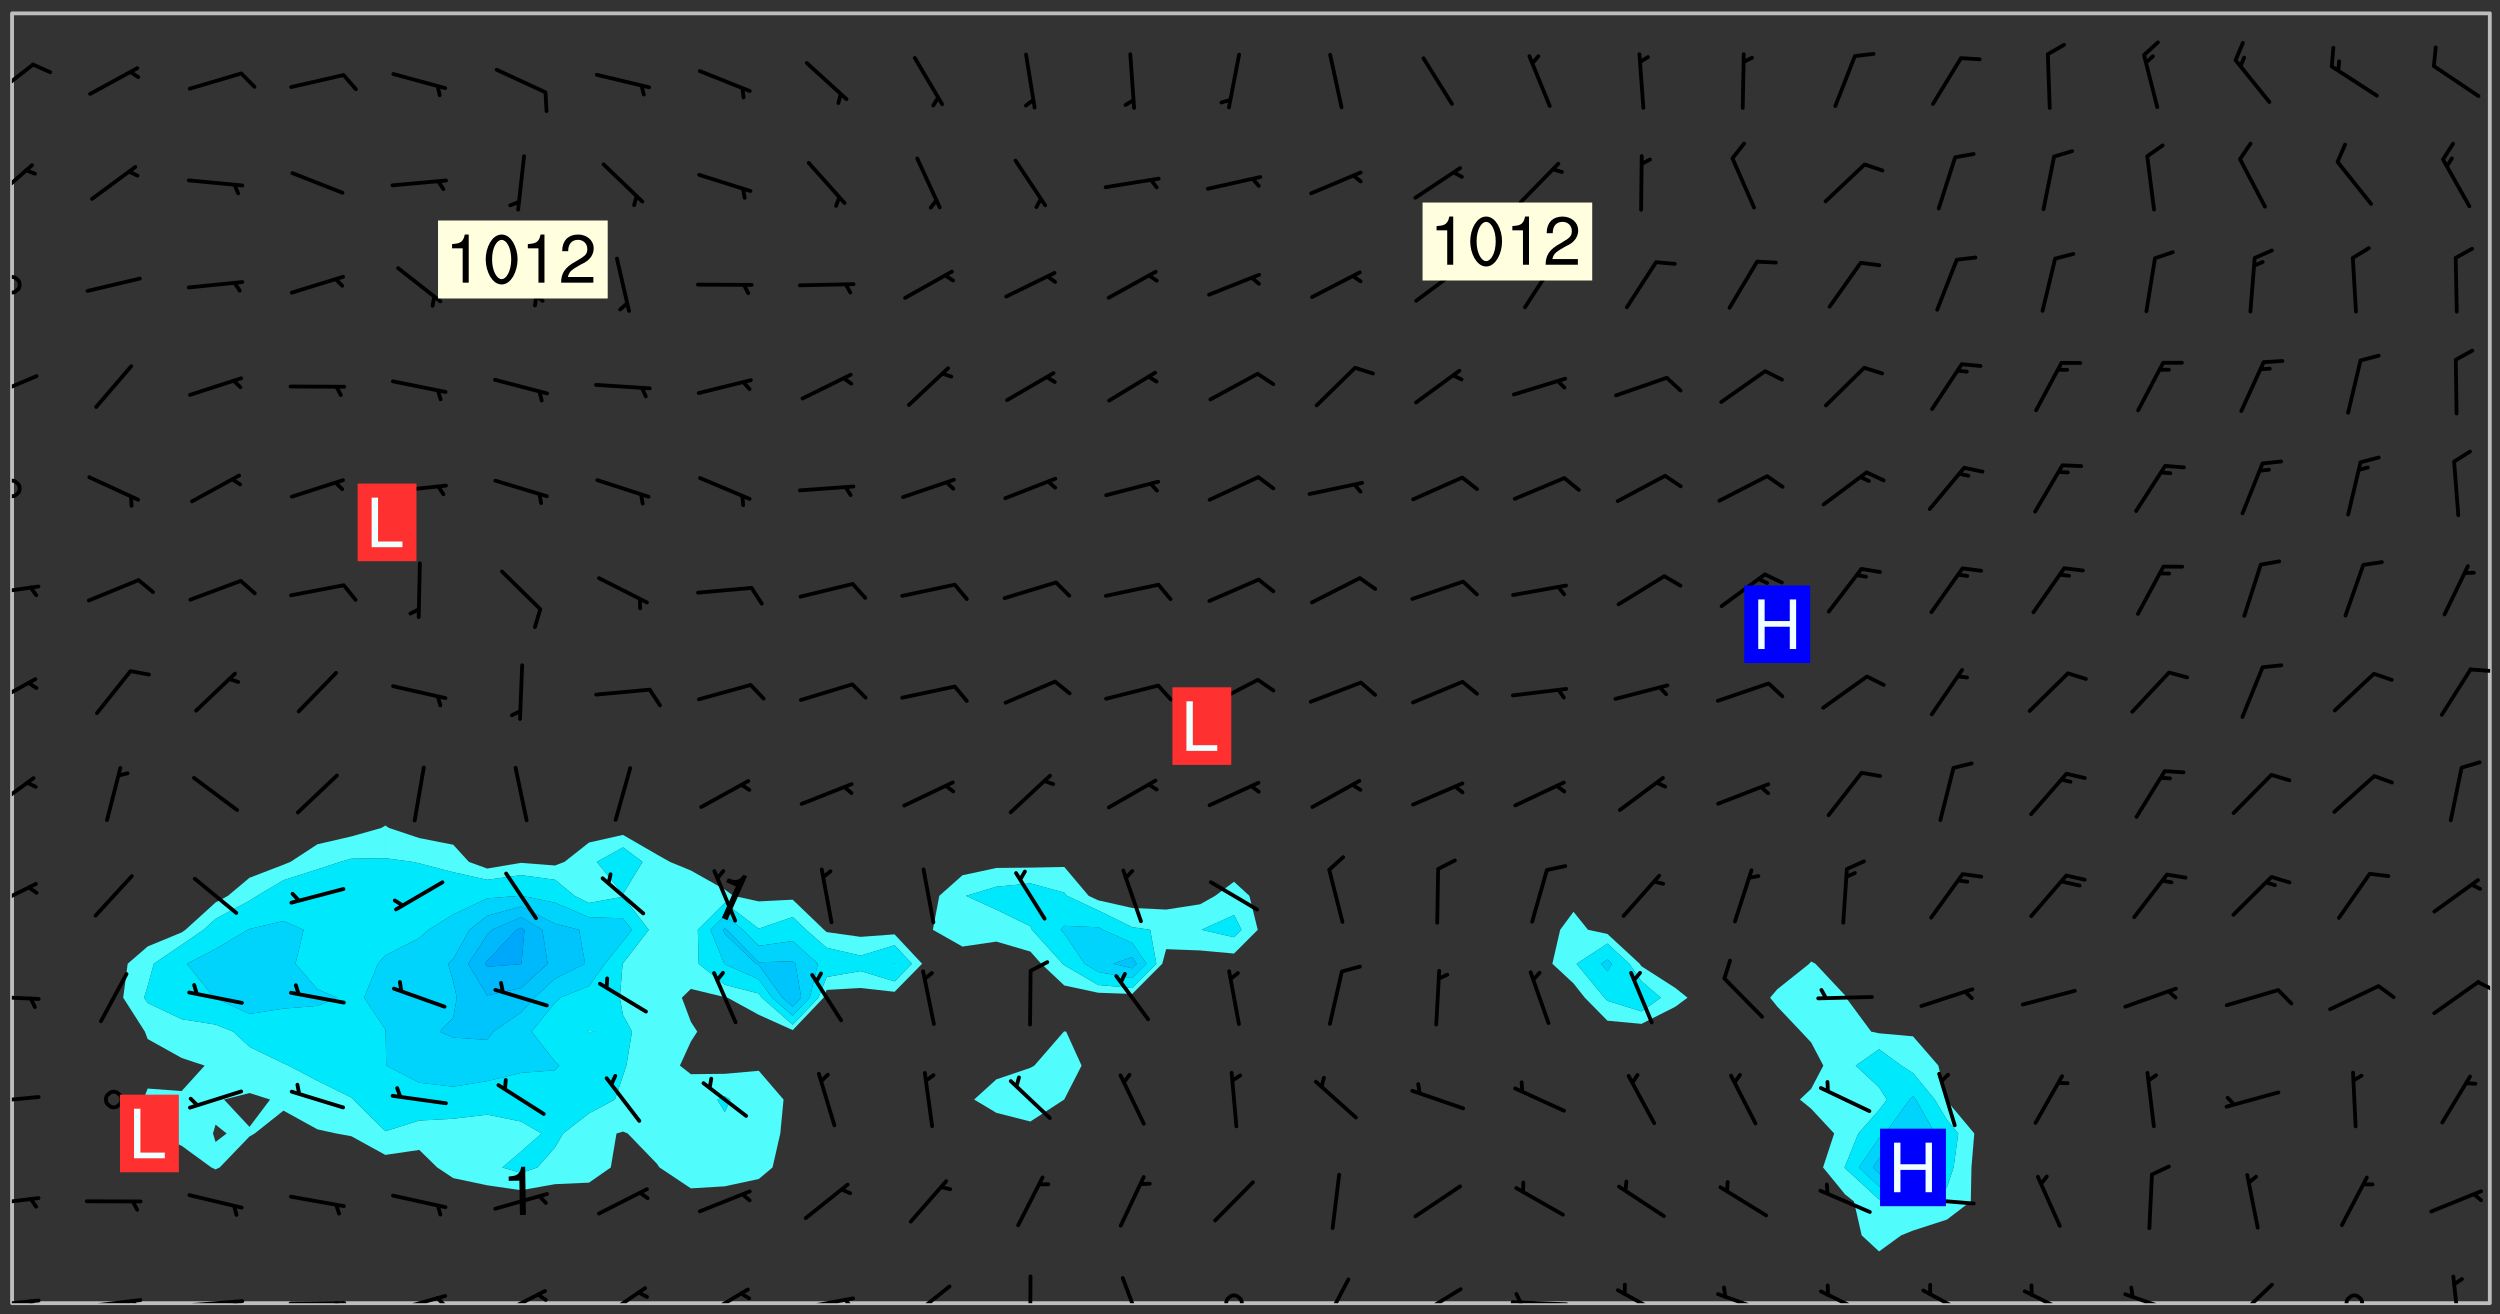 <svg xmlns="http://www.w3.org/2000/svg" role="img" xmlns:xlink="http://www.w3.org/1999/xlink" viewBox="142.45 309.95 326.84 171.84"><rect x="142.45" y="309.95" width="326.84" height="171.84" fill="#333333" stroke="none"/><defs><clipPath id="a"><path d="M144 311.672h1v168.656h-1zm0 0"/></clipPath><clipPath id="b"><path d="M144 311.672h324v168.656H144zm0 0"/></clipPath><clipPath id="c"><path d="M467 311.672h1v168.656h-1zm0 0"/></clipPath><clipPath id="d"><path d="M144 479h4v1.328h-4zm0 0"/></clipPath><clipPath id="e"><path d="M146 479h2v1.328h-2zm0 0"/></clipPath><clipPath id="f"><path d="M153 479h9v1.328h-9zm0 0"/></clipPath><clipPath id="g"><path d="M159 479h2v1.328h-2zm0 0"/></clipPath><clipPath id="h"><path d="M166 479h9v1.328h-9zm0 0"/></clipPath><clipPath id="i"><path d="M172 479h3v1.328h-3zm0 0"/></clipPath><clipPath id="j"><path d="M180 480h8v.328h-8zm0 0"/></clipPath><clipPath id="k"><path d="M186 480h2v.328h-2zm0 0"/></clipPath><clipPath id="l"><path d="M193 479h8v1.328h-8zm0 0"/></clipPath><clipPath id="m"><path d="M199 479h2v1.328h-2zm0 0"/></clipPath><clipPath id="n"><path d="M207 478h7v2.328h-7zm0 0"/></clipPath><clipPath id="o"><path d="M212 478h3v2.328h-3zm0 0"/></clipPath><clipPath id="p"><path d="M220 478h8v2.328h-8zm0 0"/></clipPath><clipPath id="q"><path d="M233 478h8v2.328h-8zm0 0"/></clipPath><clipPath id="r"><path d="M246 479h9v1.328h-9zm0 0"/></clipPath><clipPath id="s"><path d="M252 479h2v1.328h-2zm0 0"/></clipPath><clipPath id="t"><path d="M260 477h7v3.328h-7zm0 0"/></clipPath><clipPath id="u"><path d="M276 476h2v4.328h-2zm0 0"/></clipPath><clipPath id="v"><path d="M288 476h4v4.328h-4zm0 0"/></clipPath><clipPath id="w"><path d="M302 479h4v1.328h-4zm0 0"/></clipPath><clipPath id="x"><path d="M315 476h4v4.328h-4zm0 0"/></clipPath><clipPath id="y"><path d="M327 478h7v2.328h-7zm0 0"/></clipPath><clipPath id="z"><path d="M326 480h3v.328h-3zm0 0"/></clipPath><clipPath id="A"><path d="M339 479h9v1.328h-9zm0 0"/></clipPath><clipPath id="B"><path d="M340 478h2v2.328h-2zm0 0"/></clipPath><clipPath id="C"><path d="M353 478h8v2.328h-8zm0 0"/></clipPath><clipPath id="D"><path d="M366 478h8v2.328h-8zm0 0"/></clipPath><clipPath id="E"><path d="M380 478h8v2.328h-8zm0 0"/></clipPath><clipPath id="F"><path d="M393 478h8v2.328h-8zm0 0"/></clipPath><clipPath id="G"><path d="M406 478h8v2.328h-8zm0 0"/></clipPath><clipPath id="H"><path d="M420 478h8v2.328h-8zm0 0"/></clipPath><clipPath id="I"><path d="M434 477h6v3.328h-6zm0 0"/></clipPath><clipPath id="J"><path d="M448 479h4v1.328h-4zm0 0"/></clipPath><clipPath id="K"><path d="M462 476h3v4.328h-3zm0 0"/></clipPath><clipPath id="L"><path d="M144 466h4v2h-4zm0 0"/></clipPath><clipPath id="M"><path d="M144 453h4v2h-4zm0 0"/></clipPath><clipPath id="N"><path d="M144 439h4v2h-4zm0 0"/></clipPath><clipPath id="O"><path d="M466 438h2v2h-2zm0 0"/></clipPath><clipPath id="P"><path d="M144 425h4v4h-4zm0 0"/></clipPath><clipPath id="Q"><path d="M144 411h4v6h-4zm0 0"/></clipPath><clipPath id="R"><path d="M144 398h4v5h-4zm0 0"/></clipPath><clipPath id="S"><path d="M465 397h3v1h-3zm0 0"/></clipPath><clipPath id="T"><path d="M144 386h4v2h-4zm0 0"/></clipPath><clipPath id="U"><path d="M144 372h2v4h-2zm0 0"/></clipPath><clipPath id="V"><path d="M144 358h4v5h-4zm0 0"/></clipPath><clipPath id="W"><path d="M144 345h2v4h-2zm0 0"/></clipPath><clipPath id="X"><path d="M144 331h3v6h-3zm0 0"/></clipPath><clipPath id="Y"><path d="M144 318h4v5h-4zm0 0"/></clipPath><g id="Z" clip-path="url(#clip1)"><path fill="#fff" fill-opacity="0" fill-rule="evenodd" d="M0 0h1000v1000H0zm0 0"/><path fill="#d3d3d3" fill-opacity="0" fill-rule="evenodd" d="M162.152 355.867l-.234.293.059.234.117.172.176.234.293.348.113.059.117-.172.059-.234.176-.176.465-.176h.699l.234.293.289.816.059.176.176.23.352.234.699.699.172.176.234.348.234.41.289.582.41.465.23.234.234.176.117.23.176.293.172 1.164v.234l.059.289.059.117.117.117.348.41.117.172.176.176.176.234.117.172.172.352.059.234.234.406.234-.059-.176.176-.059.93h-.582l-.234-.113-.348.113-.117.117-.059.293-.059.176-.117.172-.465.293-.059.234-.059.113v.645l.059.172v.41l.059.059v.406l.059.406.117.176.059.059.23.641-.059.293v.699l-.059.582v.234l-.059.23-.055.352v1.922l.055.117h.426l-.367.117-.023.352.891 1.168 1.742.539 1.34.359v.539l.09.809.535.715 1.52.27.891-.086.09 1.164.535.18 1.16-.18 2.055-.984 1.16-.363 1.879-.176 1.695-.18-.18.719-1.516.086-1.25.09-.805.27-1.074.809.27.719.535.898-.18.625-.266.809.266 1.078.625.898.805.18 1.25-.18-.266.723.098.504.055.293v.172l.059.293v.406l.176.117.352.117h.406l.293-.176.113-.117.059-.117.117-.23.059-.176.352-.465.23-.176.176-.059.176.059.059.176.117.988.055.469.059.172.117.234.176.059.816.059h.289l.117.234.059.406.059.352v1.105l.117.293.117.348.289.699.176.352.582.754.352.176.172.059.469.234.641.465.348.234.293.176.293.055.23.062.816.348.293.176.113.172.352.352.117.176.523.641v.289l.059.352v.348l.059.352.059.289.117.059.172.059h.176l.582.234.176.117.176.289.176.234.113.234.293.23.117.117v.41l.059.055.289.234.234.117.059.117.117.172.059.117.23.234.059.176.234.059.117.059-.117.113-.059.117v.117l-.117.293-.117.289v.582l.176.117.117.059.059.117.117.117.113.059.176.348.059.352.059.406v.176l-.059.176-.117.699v.172l.117.176.293.293h.406l.176.117.117.172.117.293v.234h-.527l-.23-.234h-.234l-.176.059-.059.699.059.348.117.176.176.41.117.23.289.469.176.055h.523l.234.059.758.641.059.293v.234l.059.059.23.348v.352l-.117.172v.293l.293.289.293.176.172.059.293.176.293.117.582.406.289.234.293.176.219.16.016.012.23.176.641.523.176.234.117.176.176.176.113.172v.641l.117.176.469.117.582.117.234.059.23.113.293.117.113.059.586.352.289.172.176.062.176.055.176.059.699.352.289.176.234.055.289.176.234.117.641.406.293.117.172.059.234.059.41.059.23.059.234.117.059.172-.41.176.469.059.059.293.113.234.176.055.234.059.176.059.406.117.641.234.117.172.059.234v.176l-.059.117-.059.406.234.234.117.059.348.117.641.23.176.117.289.117.176.176.234.465.582 1.105.176.176.348.176.176.117.352.117 1.047.523.234.059.465.113.293.059.465.176.758.582.234.234.348.465.176.176.289.234.816.699.293.176.289.289.293.176.293.289.695.641.176.176.293.234.289.234.469.289.641.582.348.234.234.293.348.348.352.465.934.992.348.406.117.176.234.059.113.117.645.176.23.113.234.059.293.176.23.117.934.699.406.406.234.176.406.176.234.117.816.348.348.234.234.117.293.289.23.117.758.352.352.172.23.059.293.117.234.059.871.176h.816l.469.23.172.059.875.699.465.117.293.059.176.059.23.059.469.059.348.059.352.059.406.059h.293l.172.059v.23l.176.176h.293l.348.059.352.059.699.117h.641l.465-.234.293-.176.172-.117.41-.172.289-.176.934-.465.469-.293.523-.293.465-.172.465-.176 1.051-.465.289-.117.41-.117.289-.117.527-.176 1.516-.699.582-.348.289-.059.293-.059.348-.117.875-.23.352-.117h.113l.234-.059.875-.234.234-.059h.812l.352-.059.816-.117.172-.059.352-.055.293-.059.23-.059.816-.176.176-.059h.348l.234-.059.465-.117.758-.172.234-.059h.348l.41-.117.289-.059 1.285-.059h.289l.41-.059.23-.059h.176l.875-.117h.406l.41-.117h.348l.352-.113.871-.059h1.75l1.047.289.41.117.289.117.352.117.289.117 1.051.172.289.059h.293l.293.059.172.059.41.059.172.059.117.059h.117l.117.059.352.059h.113l.41.066 1.922.395 1.926.395 1.52.449 1.695.719 2.145.805 1.605-.719 1.43-.805 1.16-1.078 1.25-.449 3.035-.719 1.875-.359 2.145-1.348 2.234-1.254 2.5-1.258 1.695-.449 1.785-.18 1.16-.27.625.539 1.34-.27.715-.988.984-1.344.445-.18.805-.359 1.875-.539 1.785-.449 1.25-.27 1.16-.09 1.699-.09 1.961-.27 1.25-.09h.539l.625-.09h.891l2.145-.18 2.41-.18 2.59-.09 1.695.18 1.609.09 1.43.359 1.16.719 1.875.988 1.16 1.527.266.715.629.09.355.898.535.539.535 1.527 1.074.359h.535l-.805.535.09 1.707.715 2.695.891.805.895.988.715 1.258 1.785.539 1.52-.18.355 1.344 1.609-.805.98-.539.27.27.316-.215.219-.145.801.449.449-.359h.355l.535-.27.539-.719.535-.27.625-.988 1.16.449.84.371 1.395.617 1.695-.18h1.605l1.785.09.18-1.707.535-1.344.805.27.492.848.402.406-.09.539v.359l.715.449.711-.27h1.43l.359.988.445 1.258.715 1.344 1.25.629 1.695.629.715-.18.18-.539.98-.09.449.359.086 1.258-.266.629-.535.18v.539l.715.984.266.539.984.988.801 1.078-.266.359-.09.898-.625 2.332-.355 2.066-.09 1.793-.18.719-.09.539v1.438l-.98 1.883-.359 1.707-.535.898-.805 1.168-.266.539 2.055 1.254.086.359-.355.539-.09-.18v.809l.09 1.438-.445.715-1.074.094-.266.715.535.898.805.719 1.16.809 1.34.27.445.359-.355.449-1.789-.09-1.25-.449-.715-.719-.625-.09-.176 3.59-.188 1.309h89.359V311.703h-55.27v49.082l.762.125 3.289.543 2.023 2.836v2.754l2.352.332 2.348.332h4.051l-1.379 4.16-2.023.707-2.023.703-.543.344-2.594 1.617-.188.117-2.023-2.078-.73-2.742-2.672-2.078-1.375-3.5-.066-.082-1.957-2.672 2.75-1.418v-49.082H294.422v91.414l.117.031.133.012.074.074.105.047.09.059.086.059.09.059.297.297.059.09.031.117.027.117.016.137-.031.117-.059.09-.059.086-.043.105-.047.102-.027.121v.145l.176.27.148.148.074.086.074.074.043.105.062.09.059.086.043.105.059.09.047.102.043.105.059.086.117.18.074.074.062.086.059.09.043.105.059.09.059.086.062.09.059.09.043.102.117.18.074.074.059.086.074.074.09.059.105.047h.148l.133-.016.133.016.102-.047.074-.074.047-.102-.016-.133v-.148l-.047-.105-.027-.117-.047-.102-.027-.121-.043-.102-.062-.09-.043-.102-.043-.105-.031-.117-.016-.133-.012-.137.086-.059.059-.086.121-.031.043.105.016.133v.117l.059.102.059.09.09.059.148.148.059.09.043.105-.012.102.086.059.105.047.086.059.09.059.074.074-.117.027-.105.047-.086.059-.074.074-.059.09-.062.086-.027.121-.047.102-.043.105-.031.117-.012.133-.016.133v.148l.027.117.047.105.043.102.059.09.074.074.09.059.074.074.09.059.059.09.043.105.047.102.117.031.133.016h.148l.117-.031.105.043.043.105.047.102.027.121L299.5 410l.027.117.031.121.027.117.105.043.102.047.133-.016.148.148.062.086.074.074.07.074.09.062.105.043.102.043.117.031.137.016.117-.031.074-.074.027-.117-.012-.133-.031-.121-.027-.117.043-.105h.117l.09.062.117.027h.148l.133.016h.148l.133.016.133-.016h.148l.133-.016.133-.012.137.012.117-.027.133-.016.191-.059-.059.176-.016.133-.027.121-.016.133-.059.086-.133.016-.105.047-.105.043-.117.031-.117.027-.266.031h-.148l-.133.016-.074.074.059.086.148.148.117.18.074.07.09.062.09.059.086.059.09.059.102.043.105.062.105.043.086.059.105.047.102.043.18.117.059.09-.043.102-.047.105.016.133.223.223.059.09.043.102.031.121.043.102.016.133.031.117.012.137.031.117.148.148.102.043.105.043.117.031.133.016.137.016h.117l.117-.031.09-.059.043-.105.047-.102.043-.105.031-.117.012-.133v-.148l-.012-.133-.016-.133-.031-.117-.043-.105-.047-.105-.043-.102-.043-.105-.016-.133.016-.133.027-.117.031-.117.027-.121.047-.102.09-.059.086-.062.074-.074.09-.059.223-.223.059-.086.074-.074.117-.18.059-.086v-.148l-.074-.074-.102-.047-.105-.043-.102-.043-.059-.09-.047-.105-.027-.117.09-.059.117-.031.102-.043.18-.117.148-.148.012-.133-.012-.105-.09-.059-.133.016h-.148l-.133.016-.133-.016-.121-.031-.086-.059-.074-.074-.059-.09-.062-.086-.117-.18-.059-.086.031-.121.086-.059.121-.031.059-.086v-.121l-.031-.117-.059-.09-.059-.086-.047-.105-.027-.117-.016-.133.059-.09.074-.074.09-.059.117-.18.074-.074.059-.086.148-.148.121-.031.133-.016.133.016.074.074.043.105.016.133-.031.117-.117.031-.133.012-.148.148-.043.105-.047.102-.027.121-.031.117v.148l.031.117.043.105.059.09.074.07.074.074.117.031.121.027.117-.027.133-.016h.117l.09.059.074.074.047.105.059.086.102.047.133.016.105.043.086.059-.012.105-.074.074-.18.117-.059.09-.09.059-.07.074-.074.074-.062.09-.027.117-.016.133.016.133-.016.133v.148l.016.133.027.117.031.121.074.074.09.059.086.059.09.059.117.031v.086l-.102.047-.09.059-.266.031-.117.027h-.148l-.105.043-.102.047-.059.09-.062.234-.012.133-.031.121-.016.133v.293l-.012.133.012.137.016.133.133.016.133.012.121.031.086.059.074.074.047.105.043.102.016.133v.445l-.016.133v.445l.031.266.027.117.016.133.031.117.086.211.031.266v.148l-.031.117-.027.117-.031.121-.027.117-.031.117-.031.121-.012.133-.016.133.09.059.117-.031.102.016.047.105-.031.266v.441l-.043.105-.047.105-.043.102-.043.105-.059.086-.031.121-.043.117-.031.117-.016.133.016.133.059.09.105.047.086.059.059.086-.012.137-.031.117-.043.102v.445l-.016.133v.148l-.031.117-.043.105-.027.117-.047.105-.043.102-.031.121-.027.117-.031.133-.031.117-.027.117-.043.105-.031.117-.031.121-.012.133-.016.133v.297l.027.117v.148l.047.398.027.117.059.09.121.031h.148l.133-.016.059.09v.117l-.059.09-.09.059-.102.043-.105.047-.09.059-.086.059-.137.016-.117-.031-.133-.016-.102.047-.062.086-.012.137-.016.133-.031.117-.027.117-.016.133-.031.121v.297l.016.133.031.117v.148l.012.133v.148l-.027.117-.047.102-.027.121-.031.117-.059.09-.074.074-.102.043-.105.047-.117.027-.121.031-.102-.047.059-.086.105-.047.027-.117.031-.117.027-.121.031-.117v-.148l.016-.133-.031-.117-.043-.105-.105.016-.074.074-.102.043-.09.062-.074.074-.043.102-.016.133-.031.117L304.25 426l-.031.117-.027.117-.031.121-.027.117-.031.117-.043.105-.09.059h-.09l-.117-.031-.031-.086.016-.137-.031-.117v-.148l-.012-.133v-.148l-.062-.234-.027-.121-.043-.102-.047-.105-.059-.086-.059-.09-.043-.105-.062-.086-.148-.148-.07-.074-.105-.047-.105-.043-.102-.043-.297-.297-.09-.074-.086-.059-.105-.043-.09-.062-.086-.059-.105-.043-.09-.059-.086-.062-.074-.07-.105-.047-.086-.059-.105-.043-.09-.062-.102-.043-.105-.043-.086-.059-.105-.047-.105-.043-.102-.047-.09-.059-.102-.043-.105-.043-.09-.062-.117-.027-.133-.016-.133.016H299.75l-.133.016-.117-.031-.09-.059-.074-.074-.09-.059-.102-.047h-.148l-.121-.027-.102-.043-.074-.074-.117-.18-.09-.059-.102-.043-.09-.062-.105-.043-.09-.059-.086-.059-.105-.047-.059-.086-.059-.09-.043-.105-.047-.102-.074-.074-.086-.059-.074-.074-.09-.059-.223-.223-.043-.105-.031-.266.105-.043h.145l.105.043.074.074.09.059.086.059.105.047.09.059.148.148.07.074.148.148.062.086.074.074.086.059.074.074.09.062.09.059.086.059.27.176.102.047.105.043.102.043.047-.074.059-.086.074-.074.07-.074.105.043.074.074.059.09.043.102.047.105.043.105.121.027.117-.027.074-.09.043-.105.059-.09.074-.074.105-.043.117-.027.133.012.09.059.148.148.059.09.043.105.047.102.043.105.043.102.105.047.105.043.133.016.086-.059.059-.09.074-.074.105-.043.117.027.105.047.102.043.105.043.102.047.18.117v.117l-.016.133.016.133.016.137.059.086.102.047.121.027.117.031h.148l.117-.031.059-.09.18-.117.059-.09.074-.074.059-.086.117-.18.18-.117.117.031.09.059.043.074-.016.133v.117l.09.059h.148l.133-.016.133-.012.266-.031.105-.043.117-.031.121-.027.074-.074.07-.074.062-.09-.016-.105-.047-.102-.102-.043-.105-.016-.117.027-.266.031h-.148l-.074-.074-.09-.059-.117-.031-.117-.027-.133-.016h-.148l-.133.016h-.297l-.105-.047-.148-.148-.043-.102-.059-.09.223-.223.086-.059.105-.043.117-.031.133-.016.133.016.137.016.102.043.133-.012.09-.062.102-.043.062-.09-.047-.102-.09-.059-.117-.031-.102-.043-.059-.09-.062-.09v-.117l.016-.133.105-.047.074-.07v-.121l-.09-.059-.031-.117.09-.059.074-.074.043-.105.059-.09.047-.102.016-.133v-.148l-.047-.105-.043-.102-.09-.059-.133-.016-.102-.043-.137-.016-.117-.031h-.445l-.133-.016-.133-.012-.133-.016-.117-.031h-.148l-.133-.016-.133-.012-.266-.031-.121-.043-.086-.059-.074-.074v-.148l.012-.133.105-.047.102-.043.133-.016h.152l.133-.016h.293l.121.031.102.043.09.059.234.062.121-.047.09-.059.102-.043.133-.016.105.043.102.047.133.012.121-.027h.145l.121-.031.117-.027.105-.047.074-.074.086-.059.148-.148.059-.086.047-.105.027-.117.016-.105-.102-.043-.09-.059-.117-.031-.105-.043-.09-.062-.074-.086-.074-.074-.102-.043-.105-.047-.102-.043-.059-.09-.047-.102-.086-.211-.062-.086-.059-.09-.074-.074-.086-.059h-.27l-.117.031-.09.059-.102.043-.133.016-.105-.016-.027-.117-.062-.09-.117-.031-.102-.043-.148-.148-.031-.117-.016-.105.074-.074.18-.117.117-.027.117-.031.137.016.102.043.105.043.102.047.105.043.117.031.133.016.117.027.133.016.105-.016.09-.059-.074-.074-.105-.043-.074-.074-.074-.09-.148-.148-.086-.059-.09-.059-.074-.074-.09-.059-.102-.047-.121-.027-.102-.047-.105-.043-.117-.031-.102-.043-.121-.031h-.148l-.117.031-.105.043-.086.062-.18.117-.086.059-.09.059-.105.047-.086.059-.105.043-.102.043-.105.047-.074.074-.059.09-.059.086-.047.105-.059.086-.074.074-.133-.012-.117-.031h-.117l-.074.074-.09.059-.074.074-.09.059-.086.059-.105.047-.102.043-.137.016-.102-.043-.148-.148-.105-.047h-.086l-.105.047-.102.043-.121.031-.117-.031-.074-.074v-.117l.031-.121.074-.07.059-.09.074-.074.117-.031.105-.043h.293l.133-.016.137-.016.102-.043.09-.059.102-.047.09-.059.133-.012.09.059.133.012.09-.059.086-.059.105-.043.09-.059.086-.062.09-.059.148-.148.059-.086.059-.09.105-.043.133-.016.117.027.121.031.059-.059.059-.09.031-.266.027-.117.105.012.133.016.102-.043.09-.059.059-.09.074-.074.059-.09.047-.102.012-.133-.012-.133-.047-.105-.148-.148-.059-.09-.059-.086-.043-.105v-.445l.016-.133v-.148l.012-.133-.059-.059-.09.059-.102-.043-.18-.117-.086-.059-.062-.09-.059-.09-.074-.074-.086-.059-.121.031-.102.012-.105.047-.086.059-.105.043-.148.148-.09.059-.086.059-.09.062-.105.043-.133.016v-.121l.105-.043.117-.031.074-.07.043-.105v-.148l-.027-.117-.148-.148-.133-.016h-.148l-.117.031-.105.043-.102.043-.09.062-.117.027-.074-.074.012-.133-.043-.102-.043-.105-.09-.059-.117.027-.121.031-.117.031-.102.043-.121.031-.102.043-.105.043-.09.059-.102.016v-.117l.016-.133-.059-.09-.074.043-.148.148-.059.09-.074.074-.047.105-.043.102-.074.074-.059.09-.074.074-.059.086-.074.074-.09.062-.074.07-.074.074-.102.016-.133.016-.105-.043v-.121l.148-.148.043-.102.059-.09.047-.102.043-.105.059-.09.031-.117.043-.102.031-.121.027-.117.047-.105.043-.102.043-.105.074-.07.09-.062.09-.059.102-.043h.297l.266-.031.105-.043-.074-.074-.117-.031-.105-.043-.09-.059-.102-.047-.09-.059-.102-.043-.105-.043-.09-.062-.086-.059-.105-.043-.102-.043-.121-.031-.117-.031-.102-.043L297.5 410.25l-.102-.043-.09-.059-.043-.105-.016-.133.102-.043.133-.016.137.016.133-.016.102-.043.059-.09.016-.105-.09-.059-.074-.074-.102-.043-.09-.059-.148-.148-.043-.105-.016-.133v-.293l-.059-.09-.09-.059-.074-.074-.043-.105-.031-.117-.059-.09-.074-.074-.117-.027-.074-.074-.09-.059-.09-.062-.086-.059-.074-.074-.059-.086-.047-.105-.086-.059-.148-.148-.195-.059-.133.016-.102.043-.074.074-.047.102-.043.105-.059.09-.059.086-.297.297-.09.059h-.086l-.062-.086-.043-.105.031-.117.059-.09.027-.117-.012-.133-.09-.062-.105.047-.117.027-.117.031-.27.176-.102.047-.117.027-.105.047-.09.059-.102.043-.059-.086-.047-.105.016-.133.047-.105.07-.074.074-.07.059-.09v-.148l-.043-.105h-.238l-.102.047-.031.117-.027.117-.031.121-.074.043-.133.016-.074-.047-.043-.102-.043-.105-.047-.102-.043-.105-.121.031-.102.043-.133.016-.117.031-.105.043-.09.059-.102.047-.121.027-.133.016-.102-.043-.059-.09-.047-.105-.043-.102-.043-.105v-.117l.059-.09.086-.059.18-.117.102-.047.105-.043.105-.059.102-.043.09-.062.102-.043.105-.059.102-.047.09-.059.105-.043.102-.043.09-.062.102-.043.137-.016.117.031.102.043.121.031.102.043.105.047.102.043.105.043.102.047.105.043.102.043.105.047.086.059.105.043.117.031.105.043.102.047.09.059.105.043.102.043.105.047.117.027.102.047.121.027h.148l.086-.059.016-.102.059-.09-.027-.117-.074-.074-.117-.18-.074-.074-.09-.074-.18-.117-.086-.059-.105-.043-.102-.047-.27-.176-.059-.09-.074-.074-.059-.09-.043-.102-.031-.117-.016-.137v-.562l-.012-.133-.016-.133-.031-.117-.016-.133-.012-.133-.031-.121-.223-.223-.059-.086-.016-.105.031-.117.133-.016v-91.414H172.992v1.453l-.059.234-.352 1.051-.172.523-.117.348-.176.41-.117.172-.234.293-.23.059h-.352l-.117.059-.23.406v.293l.117.176.23.23.117.234.641.758.293.465.176.234.23.352.234.348.641.816.176.465.172.41.117.695.176.469.117 1.398.059.465v.875l.117 1.047v4.781l-.059.465-.352 1.281-.176.523-.113.41-.352.93L172.934 336l-.234.582-.117.176-.172.348-.176.406-.352.816-.059.293-.113.293-.117.289-.059.176-.117.875-.059.406-.059.117-.059.176-.059.172-.23.527-.117.172v.234l-.117.234-.059.172-.176.586v.289l-.059.176v.293l-.059.113-.059.527v.172l-.055.234v2.621l-.176.816-.117.176-.176.234-.117.172-.113.234-.586.934-.23.289-.293.465-.176.234-.289.352-.352.699-.113.23-.176.41-.176.23-.406.527-.816.699-.293.172-.289.234-.176.117-.176.176-.523.406-.527.176-.172.176-.234.055-.641.176h-.758m12.211 31.023l-1.074.449.359.895 1.25-.715.445-.539-.98-.09"/><path fill="#d3d3d3" fill-opacity="0" fill-rule="evenodd" d="M201.508 416.598h-.895l.449.629.98.359.805-.09.445-.988-.176.09-.715-.355-.895.355m154.621 59.07l-.059-.523v-.293l.113-.293.059-.23.469-.469h.113l.117-.113.117-.059h.176l.234-.059h.348l.234.059.117.059.23.172.059.176.117.582v.293l-.117.176-.172.289-.176.176-.527.523-.23.234-.117.059h-.176l-.117-.059-.406-.293-.176-.117-.117-.059-.059-.113-.055-.117m6.641-10.957l-.059-.172v-1.109l.059-.172.176-.059.172-.059h.176l.234-.059.117.059.059.699-.059.172-.117.176-.117.059-.234.523-.113.059h-.234l-.059-.117m9.613-14.391l-.117-.176v-.699l.293-.875.117-.172.176-.352.113-.23.117-.293.352-.758.117-.23.172-.234h.176l.117-.059h.641l.117.059.234.234.172.113.352.293.117.117.113.176v.113l.117.059.117.117v.699l-.059.176v.23l-.059.176-.348 1.051-.117.23-.117.234-.117.059-.23.234-.641.289h-.875l-.41-.117-.641-.465"/><path fill="none" stroke="#bebebe" stroke-linecap="round" stroke-linejoin="round" stroke-miterlimit="10" stroke-width=".5" d="M467.957 311.695H144.027v168.625h323.93v-168.625"/><g clip-path="url(#a)"><path fill="#fff" fill-opacity="0" fill-rule="evenodd" d="M144 475.891v4.438h.004H144V311.672h.004H144v164.219"/></g><g clip-path="url(#b)"><path fill="#fff" fill-opacity="0" fill-rule="evenodd" d="M144.004 480.328V311.672h48.816V417.879l-.512.312-3.926 1.109-4.438 1.027-3.52 2.301-.918.371-4.441 1.707-2.82 2.363-1.617.867-3.934 3.57-.504.348-4.438 1.832-2.613 2.258-.586 4.438 2.836 4.438.363.965 4.438 2.473 3.016 1.004-3.016 3.328-4.438-.332-.562 1.441.562 3.172.844 1.266 3.594 1.605 3.887 2.832.551.258.539-.258 3.898-4.051.676-.387 3.766-2.992 4.438 2.449 2.473.543 1.965.359 4.438 2.438 4.441-.648 2.34 2.289 2.098 1.395 4.438.938 4.438.645 4.441-.793 4.438-.199 2.844-1.984.746-4.438.848-.258.621.258 3.816 3.953.336.484 4.102 2.734 4.441-.27 4.438-.957 1.797-1.508 1.016-4.438.426-4.438-3.238-3.762-4.438.398-4.441.047-1.434-1.121 1.434-3.137.836-1.305-.836-1.285-1.18-3.152 1.18-1.148 4.441 1.078.355.07 4.082 2.238 4.438 2 4.035-4.238.402-1.016 4.438-.254 4.441.5 3.598-3.668-3.598-3.844-4.441.328-4.438-.625-.34-.297-4.098-3.938-4.438.223-3.312-.723-1.125-.816-4.441-2.5-2.738-1.125-1.699-.961-4.438-2.566-4.438.996-3.211 2.531-1.227.473-4.441-.348-4.438.746-2.391-.871-2.047-2.242-4.438-.871-3.961-1.324-.48-.312V311.672h88.77v111.621l-4.438.086-4.441.043-4.438.957-3.023 2.691-.844 4.438 3.867 2.191 4.438-.648 4.441 1.301 1.422 1.594 3.016 2.84v6.004l-.059.031-3.852 4.441-.527.293-4.441 1.508-2.91 2.637 2.91 1.738 4.441 1.137 4.426-2.875.012-.023 2.262-4.414-2.02-4.441-.242-.031v-6.004l4.438.953 4.438.156 3.93-3.949.508-1.906 4.441.168 4.438.406 3.098-3.105-1.094-4.438-2.004-1.848-2.477 1.848-1.961 1.102-4.441.691-4.438-.211-4.438-1-1.25-.582-3.188-3.777v-111.621h66.574v117.477l-1.742 2.359-1.023 4.438 2.766 2.57 1.473 1.867 2.965 3.008 4.441.414 4.438-2.242 1.586-1.18-1.586-1.27-4.438-2.844-.227-.324-4.215-3.891-2.543-.547-1.895-2.359V311.672h31.07v123.984l-.246.289-4.195 3.348-.93 1.09.93 1.148 3.117 3.289 1.324 1.414 1.594 3.027-1.594 3.039-1.473 1.398 1.473 1.203 3.012 3.234-1.457 4.438 2.883 3.531 1.152.91 1.016 4.438 2.27 2.105 2.898-2.105 1.539-.621 4.438-1.438 3.121-2.379.086-4.441.371-4.438-3.578-4.277-.094-.16-1.027-4.438-3.316-3.824-4.438-.398-1.027-.219-3.285-4.438-.125-.297-3.879-4.141-.559-.289V311.672h88.762v168.656H144.004"/></g><path fill="#50fcfc" fill-rule="evenodd" d="M161.391 444.82l-2.836-4.438.586-4.438 2.613-2.258 4.438-1.832.504-.348 3.934-3.57 1.617-.867 2.82-2.363L179.508 423l.918-.371 3.52-2.301 4.438-1.027 3.926-1.109.512-.312v4.266l-4.438.062-1.449.422-2.988.973-4.438 1.426-3.445 2.043-.996.641-4.438 2.367-1.574 1.43-2.863 1.965-3.637 2.473-.801 2.93-.473 1.508.473.691 4.438 2.121 4.438.707v13.074l-.34 1.16.34 1.109 1.445-1.109-1.445-1.16v-13.074l2.301.918 2.137 1.992v6.035l-3.34.852 3.34 3.574 2.691-3.574-2.691-.852v-6.035l4.441 2.156.68.293 3.758 1.984 4.438 2.188.242.266 4.195 4.137 4.441-1.391 4.438-.234 4.438-.539 4.438.902 2.672 1.562-2.672 2.352-2.453 2.086 2.453.734 2.129-.734 2.312-2.633 1.051-1.805 3.387-2.633 3.379-1.805 1.059-3.105.445-1.332.738-4.441-1.184-2.18-.41-2.258.363-4.438.047-.055 3.375-4.383-3.375-4.328-4.438.816-1.891-.926-2.547-2.102-4.441-.605-4.438.605-4.438-.988-4.438-1.16-.859-.191-3.582-.484v-4.266l.48.312 3.961 1.324 4.438.871 2.047 2.242 2.391.871 4.438-.746 4.441.348 1.227-.473 3.211-2.531 4.438-.996v1.629l-3.43 1.898 3.43 4.203 2.559-4.203-2.559-1.898v-1.629l4.438 2.566 1.699.961 2.738 1.125 4.441 2.5v1.738l-3.531 3.516.113 4.438 3.418 2.754 4.438 1.137.395.547 4.043 3.531 3.363-3.531 1.074-2.707 4.438-.773 4.441 1.352 2.266-2.309-2.266-2.418-4.441 1.355-4.438-1.031-2.699-2.344-1.738-1.672-4.438 1.527-4.438-3.371v-1.738l1.125.816 3.312.723 4.438-.223 4.098 3.938.34.297 4.438.625 4.441-.328 3.598 3.844-3.598 3.668-4.441-.5-4.438.254-.402 1.016-4.035 4.238-4.438-2-4.082-2.238-.355-.07-4.441-1.078-1.18 1.148 1.18 3.152.836 1.285-.836 1.305-1.434 3.137 1.434 1.121 4.441-.047v2.934l-1 .43 1 1.645.727-1.645-.727-.43v-2.934l4.438-.398 3.238 3.762-.426 4.438-1.016 4.438-1.797 1.508-4.438.957-4.441.27-4.102-2.734-.336-.484-3.816-3.953-.621-.258-.848.258-.746 4.438-2.844 1.984-4.438.199-4.441.793-4.438-.645-4.438-.938-2.098-1.395-2.34-2.289-4.441.648-4.438-2.438-1.965-.359-2.473-.543-4.438-2.449-3.766 2.992-.676.387-3.898 4.051-.539.258-.551-.258-3.887-2.832-3.594-1.605-.844-1.266-.562-3.172.562-1.441 4.438.332 3.016-3.328-3.016-1.004-4.438-2.473-.363-.965"/><path fill="#00e8fc" fill-rule="evenodd" d="M161.754 441.074l-.473-.691.473-1.508.801-2.93 3.637-2.473 2.863-1.965 1.574-1.43 4.438-2.367.996-.641 3.445-2.043v5.328l-4.441 1.043-.207.109-4.23 2.508-3.746 1.93 3.527 4.438.219.066 4.438 2.055 4.441-.688 4.438-.363 2.586-1.07-2.586-1.098-2.867-3.34 1.074-4.438-2.645-1.152v-5.328l4.438-1.426 2.988-.973 1.449-.422 4.438-.062 3.582.484.859.191 4.438 1.16 4.438.988 4.438-.605v2.684l-.242.023-4.195.328-4.438 2.109-3.234 2-1.203 1.078-4.441 2.273-.969 1.086-1.801 4.438 2.77 4.156.043.281.078 4.441 4.32 2.242 4.438.52 4.438-.727 4.438-1.082 4.441-.34.551-.613-.551-.512-3.07-3.93 3.07-3.797.695-.641 3.742-1.52v5.867l-.102.09.102.094.777-.094-.777-.09v-5.867l2.09-2.918 2.348-2.914 1.176-1.523L223.891 430l-4.438-.137-4.438-1.898-4.332-.895-.109-.023v-2.684l4.441.605 2.547 2.102 1.891.926 4.438-.816 3.375 4.328-3.375 4.383-.047.055-.363 4.438.41 2.258 1.184 2.18-.738 4.441-.445 1.332-1.059 3.105-3.379 1.805-3.387 2.633-1.051 1.805-2.312 2.633-2.129.734-2.453-.734 2.453-2.086 2.672-2.352-2.672-1.562-4.438-.902-4.438.539-4.438.234-4.441 1.391-4.195-4.137-.242-.266-4.438-2.188-3.758-1.984-.68-.293-4.441-2.156-2.137-1.992-2.301-.918-4.438-.707-4.438-2.121"/><path fill="#00d4fc" fill-rule="evenodd" d="M170.41 440.383l-3.527-4.438 3.746-1.93 4.23-2.508.207-.109 4.441-1.043 2.645 1.152-1.074 4.438 2.867 3.34 2.586 1.098-2.586 1.07-4.438.363-4.441.688-4.438-2.055-.219-.066"/><path fill="#fff" fill-opacity="0" fill-rule="evenodd" d="M170.629 456.977l-.34 1.16.34 1.109 1.445-1.109-1.445-1.16m4.438-4.129l-3.34.852 3.34 3.574 2.691-3.574-2.691-.852"/><path fill="#00d4fc" fill-rule="evenodd" d="M192.82 444.539l-2.77-4.156 1.801-4.438.969-1.086 4.441-2.273 1.203-1.078 3.234-2 4.438-2.109 4.195-.328.242-.023v1.406l-4.438 1.23-2.309 1.824-2.129 3.816-.656.621.656 2.324.473 2.113-.473 2.629-1.762 1.809 1.762.781 4.438.301.82-1.082 3.617-2.5 1.75-1.938 2.691-2.484 3.934-1.953-.789-4.438-3.145-.801-4.441-2.254v-1.406l.109.023 4.332.895 4.438 1.898 4.438.137 1.176 1.508-1.176 1.523-2.348 2.914-2.09 2.918-3.742 1.52-.695.641-3.07 3.797 3.07 3.93.551.512-.551.613-4.441.34-4.438 1.082-4.438.727-4.438-.52-4.32-2.242-.078-4.441-.043-.281"/><path fill="#00c4fc" fill-rule="evenodd" d="M201.699 445.602l-1.762-.781 1.762-1.809.473-2.629-.473-2.113-.656-2.324.656-.621 2.129-3.816 2.309-1.824 4.438-1.23v1.395l-3.797 1.66-.641.68-2.477 3.758 2.477 4.141 4.438-.973 3.473-3.168-.688-4.438-2.785-1.66v-1.395l4.441 2.254 3.145.801.789 4.438-3.934 1.953-2.691 2.484-1.75 1.938-3.617 2.5-.82 1.082-4.438-.301"/><path fill="#00b8fc" fill-rule="evenodd" d="M206.137 440.086l-2.477-4.141 2.477-3.758.641-.68 3.797-1.66v1.395l-.609.266-3.828 4.066-.242.371.242.41 4.438-.363.051-.047.398-4.438-.449-.266v-1.395l2.785 1.66.688 4.438-3.473 3.168-4.438.973"/><path fill="#00a8fc" fill-rule="evenodd" d="M206.137 436.355l-.242-.41.242-.371 3.828-4.066.609-.266.449.266-.398 4.438-.051.047-4.438.363"/><path fill="#50fcfc" fill-rule="evenodd" d="M219.453 444.73l-.102.09.102.094.777-.094-.777-.09"/><path fill="#00e8fc" fill-rule="evenodd" d="M223.891 426.832l-3.43-4.203 3.43-1.898 2.559 1.898-2.559 4.203m9.898 9.113l-.113-4.438 3.531-3.516v1.652l-1.871 1.863 1.789 4.438.082.066 4.438 1.961 1.742 2.41 2.695 2.355 2.242-2.355 1.059-4.438-3.301-2.965-4.438.625-2.062-2.098-2.375-1.863v-1.652l4.438 3.371 4.438-1.527 1.738 1.672 2.699 2.344 4.438 1.031 4.441-1.355v2.375l-.109.043.109.043.039-.043-.039-.043v-2.375l2.266 2.418-2.266 2.309-4.441-1.352-4.438.773-1.074 2.707-3.363 3.531-4.043-3.531-.395-.547-4.438-1.137-3.418-2.754"/><path fill="#00d4fc" fill-rule="evenodd" d="M237.125 435.945l-1.789-4.438 1.871-1.863v1.652l-.211.211.211.508 4.066 3.93.371.164 3.09 4.273 1.348 1.18 1.121-1.18-.766-4.438-.355-.32-4.438.129-4.172-4.246-.266-.211v-1.652l2.375 1.863 2.062 2.098 4.438-.625 3.301 2.965-1.059 4.438-2.242 2.355-2.695-2.355-1.742-2.41-4.438-1.961-.082-.066"/><path fill="#00e8fc" fill-rule="evenodd" d="M237.207 455.344l-1-1.645 1-.43.727.43-.727 1.645"/><path fill="#00c4fc" fill-rule="evenodd" d="M237.207 432.016l-.211-.508.211-.211.266.211 4.172 4.246 4.438-.129.355.32.766 4.438-1.121 1.18-1.348-1.18-3.09-4.273-.371-.164-4.066-3.93"/><path fill="#00d4fc" fill-rule="evenodd" d="M259.398 435.988l-.109-.043.109-.043.039.043-.039.043"/><path fill="#50fcfc" fill-rule="evenodd" d="M268.273 433.699l-3.867-2.191.844-4.438 3.023-2.691 4.438-.957 4.441-.043v2.062l-4.441.43-3.961 1.199 3.961 1.805 4.441 2.168.207.465 4.02 4.438.211.195 4.438 2.582 4.438.398 3.16-3.176-.805-4.438-2.355-.344-4.438-2.191-4.082-1.902-.355-.422-4.438-1.207v-2.062l4.438-.086 3.188 3.777 1.25.582 4.438 1 4.438.211 4.441-.691 1.961-1.102 2.477-1.848v4.348l-4.262 1.938 4.262.973.973-.973-.973-1.938v-4.348l2.004 1.848 1.094 4.438-3.098 3.105-4.438-.406-4.441-.168-.508 1.906-3.93 3.949-4.438-.156-4.438-.953-3.016-2.84-1.422-1.594-4.441-1.301-4.438.648"/><path fill="#00e8fc" fill-rule="evenodd" d="M272.711 428.875l-3.961-1.805 3.961-1.199 4.441-.43 4.438 1.207v4.34l-.461.52.461.504 2.66 3.934 1.777 1.082 4.438.809 1.879-1.891-1.879-2.73-3.812-1.707-.625-.332-4.438-.188v-4.34l.355.422 4.082 1.902 4.438 2.191 2.355.344.805 4.438-3.16 3.176-4.438-.398-4.438-2.582-.211-.195-4.02-4.438-.207-.465-4.441-2.168"/><path fill="#50fcfc" fill-rule="evenodd" d="M272.711 455.438l-2.91-1.738 2.91-2.637 4.441-1.508.527-.293 3.852-4.441.059-.031.242.031 2.02 4.441-2.262 4.414-.012.023-4.426 2.875-4.441-1.137"/><path fill="#00d4fc" fill-rule="evenodd" d="M281.59 432.012l-.461-.504.461-.52 4.438.188.625.332 3.812 1.707v1.859l-2.5.871 2.5.602.602-.602-.602-.871v-1.859l1.879 2.73-1.879 1.891-4.438-.809-1.777-1.082-2.66-3.934"/><path fill="#00c4fc" fill-rule="evenodd" d="M290.465 436.547l-2.5-.602 2.5-.871.602.871-.602.602"/><path fill="#00e8fc" fill-rule="evenodd" d="M303.781 432.48l-4.262-.973 4.262-1.938.973 1.938-.973.973"/><path fill="#50fcfc" fill-rule="evenodd" d="M348.164 438.516l-2.766-2.57 1.023-4.438 1.742-2.359 1.895 2.359 2.543.547v1.254l-4.039 2.637 3.633 4.438.406.414 4.441 1.379 2.531-1.793-2.531-2.156-1.586-2.281-2.855-2.637v-1.254l4.215 3.891.227.324 4.438 2.844 1.586 1.27-1.586 1.18-4.438 2.242-4.441-.414-2.965-3.008-1.473-1.867"/><path fill="#00e8fc" fill-rule="evenodd" d="M352.195 440.383l-3.633-4.438 4.039-2.637v2.09l-.836.547.836.992.594-.992-.594-.547v-2.09l2.855 2.637 1.586 2.281 2.531 2.156-2.531 1.793-4.441-1.379-.406-.414"/><path fill="#00d4fc" fill-rule="evenodd" d="M352.602 436.938l-.836-.992.836-.547.594.547-.594.992"/><path fill="#50fcfc" fill-rule="evenodd" d="M374.793 441.531l-.93-1.148.93-1.09 4.195-3.348.246-.289.559.289 3.879 4.141.125.297 3.285 4.438 1.027.219v2.078l-3.051 2.145 3.051 2.844 1.031 1.594-1.031 1.371-2.711 3.066-1.727 4.285-.082.152.082.102 4.438 4.086 4.438.109 4.438-1.707.871-2.59.609-4.438-1.48-1.766-1.586-2.672-2.852-3.465-1.516-.973-2.922-2.145v-2.078l4.438.398 3.316 3.824 1.027 4.438.094.16 3.578 4.277-.371 4.438-.086 4.441-3.121 2.379-4.438 1.438-1.539.621-2.898 2.105-2.27-2.105-1.016-4.438-1.152-.91-2.883-3.531 1.457-4.438-3.012-3.234-1.473-1.203 1.473-1.398 1.594-3.039-1.594-3.027-1.324-1.414-3.117-3.289"/><path fill="#00e8fc" fill-rule="evenodd" d="M383.672 462.676l-.082-.102.082-.152 1.727-4.285 2.711-3.066 1.031-1.371-1.031-1.594-3.051-2.844 3.051-2.145 2.922 2.145 1.516.973v3.023l-.434.441-3.242 4.438-.762.594-2.645 3.844 2.645 2.48 4.438.613 3.406-3.094-.516-4.438-2.527-4.438-.363-.441v-3.023l2.852 3.465 1.586 2.672 1.48 1.766-.609 4.438-.871 2.59-4.438 1.707-4.438-.109-4.438-4.086"/><path fill="#00d4fc" fill-rule="evenodd" d="M388.109 465.055l-2.645-2.48 2.645-3.844.762-.594 3.242-4.438.434-.441v4.512l-.262.367-4.176 3.246-.82 1.191.82.77 4.438 1.117 2.078-1.887-1.871-4.438-.207-.367v-4.512l.363.441 2.527 4.438.516 4.438-3.406 3.094-4.438-.613"/><path fill="#00c4fc" fill-rule="evenodd" d="M388.109 463.344l-.82-.77.82-1.191 4.176-3.246.262-.367v3.121l-2.246 1.684 2.246.68.75-.68-.75-1.684v-3.121l.207.367 1.871 4.438-2.078 1.887-4.438-1.117"/><path fill="#00b8fc" fill-rule="evenodd" d="M392.547 463.254l-2.246-.68 2.246-1.684.75 1.684-.75.68"/><g clip-path="url(#c)"><path fill="#fff" fill-opacity="0" fill-rule="evenodd" d="M467.996 480.328H468V311.672h-.004H468v168.656h-.004"/></g><path fill="#fff" fill-opacity="0" fill-rule="evenodd" d="M233.129 430.297l5.332 2.387 4.07-9.09-5.332-2.387-4.07 9.09"/><path fill-rule="evenodd" d="M239.645 424.309l.465.207-2.57 5.746-.719-.32 1.832-4.098-1.266-.57.227-.504.539.168.25.055.246.012.242-.047.246-.121.25-.211.258-.316"/><path fill="#fff" fill-opacity="0" fill-rule="evenodd" d="M207.23 470.68l5.84-.098-.164-9.957-5.84.094.164 9.961"/><path fill-rule="evenodd" d="M210.594 462.496l.512-.012.102 6.297-.789.012-.07-4.488-1.391.023-.008-.559.559-.074.25-.055.23-.094.199-.145.172-.215.137-.297.098-.395"/><g clip-path="url(#d)"><path fill="none" stroke="#000" stroke-linecap="round" stroke-linejoin="round" stroke-miterlimit="10" stroke-width=".5" d="M147.496 479.973l-6.992.715"/></g><g clip-path="url(#e)"><path fill="none" stroke="#000" stroke-linecap="round" stroke-linejoin="round" stroke-miterlimit="10" stroke-width=".5" d="M146.477 480.074l.684 1.02"/></g><g clip-path="url(#f)"><path fill="none" stroke="#000" stroke-linecap="round" stroke-linejoin="round" stroke-miterlimit="10" stroke-width=".5" d="M160.805 479.914l-6.98.828"/></g><g clip-path="url(#g)"><path fill="none" stroke="#000" stroke-linecap="round" stroke-linejoin="round" stroke-miterlimit="10" stroke-width=".5" d="M159.789 480.035l.699 1.008"/></g><g clip-path="url(#h)"><path fill="none" stroke="#000" stroke-linecap="round" stroke-linejoin="round" stroke-miterlimit="10" stroke-width=".5" d="M174.133 480.055l-7.004.547"/></g><g clip-path="url(#i)"><path fill="none" stroke="#000" stroke-linecap="round" stroke-linejoin="round" stroke-miterlimit="10" stroke-width=".5" d="M173.113 480.137l.66 1.035"/></g><g clip-path="url(#j)"><path fill="none" stroke="#000" stroke-linecap="round" stroke-linejoin="round" stroke-miterlimit="10" stroke-width=".5" d="M187.457 480.297l-7.023.062"/></g><g clip-path="url(#k)"><path fill="none" stroke="#000" stroke-linecap="round" stroke-linejoin="round" stroke-miterlimit="10" stroke-width=".5" d="M186.438 480.305l.586 1.078"/></g><g clip-path="url(#l)"><path fill="none" stroke="#000" stroke-linecap="round" stroke-linejoin="round" stroke-miterlimit="10" stroke-width=".5" d="M200.645 479.379l-6.766 1.898"/></g><g clip-path="url(#m)"><path fill="none" stroke="#000" stroke-linecap="round" stroke-linejoin="round" stroke-miterlimit="10" stroke-width=".5" d="M199.66 479.656l.848.887"/></g><g clip-path="url(#n)"><path fill="none" stroke="#000" stroke-linecap="round" stroke-linejoin="round" stroke-miterlimit="10" stroke-width=".5" d="M213.703 478.73l-6.258 3.199"/></g><g clip-path="url(#o)"><path fill="none" stroke="#000" stroke-linecap="round" stroke-linejoin="round" stroke-miterlimit="10" stroke-width=".5" d="M212.793 479.195l1.008.703"/></g><g clip-path="url(#p)"><path fill="none" stroke="#000" stroke-linecap="round" stroke-linejoin="round" stroke-miterlimit="10" stroke-width=".5" d="M226.793 478.352l-5.809 3.953"/></g><path fill="none" stroke="#000" stroke-linecap="round" stroke-linejoin="round" stroke-miterlimit="10" stroke-width=".5" d="M225.949 478.926l1.086.574"/><g clip-path="url(#q)"><path fill="none" stroke="#000" stroke-linecap="round" stroke-linejoin="round" stroke-miterlimit="10" stroke-width=".5" d="M240.227 478.535l-6.043 3.586"/></g><path fill="none" stroke="#000" stroke-linecap="round" stroke-linejoin="round" stroke-miterlimit="10" stroke-width=".5" d="M239.348 479.059l1.047.637"/><g clip-path="url(#r)"><path fill="none" stroke="#000" stroke-linecap="round" stroke-linejoin="round" stroke-miterlimit="10" stroke-width=".5" d="M253.977 479.695l-6.91 1.27"/></g><g clip-path="url(#s)"><path fill="none" stroke="#000" stroke-linecap="round" stroke-linejoin="round" stroke-miterlimit="10" stroke-width=".5" d="M252.973 479.879l.762.961"/></g><g clip-path="url(#t)"><path fill="none" stroke="#000" stroke-linecap="round" stroke-linejoin="round" stroke-miterlimit="10" stroke-width=".5" d="M266.582 478.137l-5.492 4.383"/></g><g clip-path="url(#u)"><path fill="none" stroke="#000" stroke-linecap="round" stroke-linejoin="round" stroke-miterlimit="10" stroke-width=".5" d="M277.176 476.816l-.047 7.027"/></g><g clip-path="url(#v)"><path fill="none" stroke="#000" stroke-linecap="round" stroke-linejoin="round" stroke-miterlimit="10" stroke-width=".5" d="M289.234 477.039l2.465 6.578"/></g><g clip-path="url(#w)"><path fill="none" stroke="#000" stroke-linecap="round" stroke-linejoin="round" stroke-miterlimit="10" stroke-width=".5" d="M304.805 480.328l-.02-.199-.059-.191-.094-.176-.461-.379-.191-.059-.199-.02-.199.02-.191.059-.461.379-.094.176-.059.191-.02.199.02.199.059.191.094.18.461.375.191.059.199.02.199-.02.191-.059.461-.375.094-.18.059-.191.02-.199"/></g><g clip-path="url(#x)"><path fill="none" stroke="#000" stroke-linecap="round" stroke-linejoin="round" stroke-miterlimit="10" stroke-width=".5" d="M315.457 483.438l3.277-6.219"/></g><g clip-path="url(#y)"><path fill="none" stroke="#000" stroke-linecap="round" stroke-linejoin="round" stroke-miterlimit="10" stroke-width=".5" d="M327.414 482.164l5.992-3.672"/></g><g clip-path="url(#z)"><path fill="none" stroke="#000" stroke-linecap="round" stroke-linejoin="round" stroke-miterlimit="10" stroke-width=".5" d="M328.285 481.629l-1.055-.621"/></g><g clip-path="url(#A)"><path fill="none" stroke="#000" stroke-linecap="round" stroke-linejoin="round" stroke-miterlimit="10" stroke-width=".5" d="M340.215 480.188l7.023.281"/></g><g clip-path="url(#B)"><path fill="none" stroke="#000" stroke-linecap="round" stroke-linejoin="round" stroke-miterlimit="10" stroke-width=".5" d="M341.238 480.23l-.535-1.105"/></g><g clip-path="url(#C)"><path fill="none" stroke="#000" stroke-linecap="round" stroke-linejoin="round" stroke-miterlimit="10" stroke-width=".5" d="M353.965 478.629l6.152 3.398"/></g><path fill="none" stroke="#000" stroke-linecap="round" stroke-linejoin="round" stroke-miterlimit="10" stroke-width=".5" d="M354.859 479.125l.02-1.227"/><g clip-path="url(#D)"><path fill="none" stroke="#000" stroke-linecap="round" stroke-linejoin="round" stroke-miterlimit="10" stroke-width=".5" d="M367.051 479.137l6.609 2.383"/></g><path fill="none" stroke="#000" stroke-linecap="round" stroke-linejoin="round" stroke-miterlimit="10" stroke-width=".5" d="M368.012 479.484l-.172-1.215"/><g clip-path="url(#E)"><path fill="none" stroke="#000" stroke-linecap="round" stroke-linejoin="round" stroke-miterlimit="10" stroke-width=".5" d="M380.516 478.781l6.309 3.094"/></g><path fill="none" stroke="#000" stroke-linecap="round" stroke-linejoin="round" stroke-miterlimit="10" stroke-width=".5" d="M381.434 479.23l-.039-1.227"/><g clip-path="url(#F)"><path fill="none" stroke="#000" stroke-linecap="round" stroke-linejoin="round" stroke-miterlimit="10" stroke-width=".5" d="M393.891 478.664l6.191 3.328"/></g><path fill="none" stroke="#000" stroke-linecap="round" stroke-linejoin="round" stroke-miterlimit="10" stroke-width=".5" d="M394.793 479.148l.004-1.227"/><g clip-path="url(#G)"><path fill="none" stroke="#000" stroke-linecap="round" stroke-linejoin="round" stroke-miterlimit="10" stroke-width=".5" d="M407.156 478.766l6.289 3.129"/></g><path fill="none" stroke="#000" stroke-linecap="round" stroke-linejoin="round" stroke-miterlimit="10" stroke-width=".5" d="M408.07 479.219l-.031-1.227"/><g clip-path="url(#H)"><path fill="none" stroke="#000" stroke-linecap="round" stroke-linejoin="round" stroke-miterlimit="10" stroke-width=".5" d="M420.301 479.16l6.629 2.336"/></g><path fill="none" stroke="#000" stroke-linecap="round" stroke-linejoin="round" stroke-miterlimit="10" stroke-width=".5" d="M421.266 479.5l-.184-1.211"/><g clip-path="url(#I)"><path fill="none" stroke="#000" stroke-linecap="round" stroke-linejoin="round" stroke-miterlimit="10" stroke-width=".5" d="M439.477 477.906l-5.09 4.844"/></g><g clip-path="url(#J)"><path fill="none" stroke="#000" stroke-linecap="round" stroke-linejoin="round" stroke-miterlimit="10" stroke-width=".5" d="M451.27 480.328l-.02-.199-.059-.191-.094-.176-.461-.379-.191-.059-.199-.02-.199.02-.191.059-.457.379-.098.176-.059.191-.02.199.02.199.059.191.098.18.457.375.191.059.199.02.199-.02.191-.059.461-.375.094-.18.059-.191.02-.199"/></g><g clip-path="url(#K)"><path fill="none" stroke="#000" stroke-linecap="round" stroke-linejoin="round" stroke-miterlimit="10" stroke-width=".5" d="M463.188 476.836l.75 6.984"/></g><path fill="none" stroke="#000" stroke-linecap="round" stroke-linejoin="round" stroke-miterlimit="10" stroke-width=".5" d="M463.297 477.852l1.016-.688"/><g clip-path="url(#L)"><path fill="none" stroke="#000" stroke-linecap="round" stroke-linejoin="round" stroke-miterlimit="10" stroke-width=".5" d="M147.488 466.582l-6.977.863"/></g><path fill="none" stroke="#000" stroke-linecap="round" stroke-linejoin="round" stroke-miterlimit="10" stroke-width=".5" d="M146.473 466.707l.703 1.004m13.652-.688l-7.027-.02m6.004.016l.574 1.086m13.668-.277l-6.836-1.629m5.844 1.391l.309 1.188m14.043-1.148l-6.922-1.23m5.914 1.051l.375 1.168m13.918-.848l-6.863-1.512m5.863 1.293l.332 1.184m13.934-2.68l-6.762 1.918m5.777-1.637l.848.883m13.203-1.797l-6.266 3.184m5.355-2.719l1.004.703m13.352-.879l-6.527 2.605m5.578-2.227l.938.793m12.809-2.062l-5.488 4.387m4.688-3.75l1.129.488m12.555-1.574l-4.629 5.285m3.957-4.516l1.195.277m12.074-1.535l-3.191 6.262m2.727-5.352l1.227-.02m12.461-.938l-3.004 6.355m2.566-5.43l1.227-.059m13.492-.188l-4.941 4.996m15.359.988l.855-6.973m9.969 5.441l5.84-3.91m7.34.215l6.105 3.48m-5.215-2.973l.035-1.227m12.508.531l5.871 3.855m-5.02-3.297l.113-1.219m12.293.746l5.984 3.684m-5.113-3.148l.078-1.223m12.129 1.141l6.457 2.777m-5.516-2.371l-.102-1.223m12.203 1.918l7.004.574m-7.004-.574l-.973-2.25m16.359-.672l2.863 6.418m-2.449-5.484l.754-.969m13.746-.266l-.336 7.02m.336-7.02l2.219-1.047m10.242 1.109l1.371 6.895m-1.172-5.891l.953-.777m14.477.109l-3.258 6.223m2.785-5.32l1.227-.008m14.188.895l-6.508 2.645m5.562-2.262l.941.789"/><g clip-path="url(#M)"><path fill="none" stroke="#000" stroke-linecap="round" stroke-linejoin="round" stroke-miterlimit="10" stroke-width=".5" d="M147.496 453.367l-6.992.664"/></g><path fill="none" stroke="#000" stroke-linecap="round" stroke-linejoin="round" stroke-miterlimit="10" stroke-width=".5" d="M158.336 453.699l-.02-.199-.059-.191-.094-.18-.457-.375-.191-.059-.199-.02-.199.02-.195.059-.457.375-.094.18-.059.191-.02.199.02.199.059.191.094.176.457.379.195.059.199.02.199-.02.191-.059.457-.379.094-.176.059-.191.02-.199m8.945 1.059l6.699-2.117m-5.727 1.809l-.875-.859m13.207-.922l6.719 2.062m-5.742-1.762l-.23-1.207m12.449 1.453l6.961.969m-5.949-.828l-.422-1.152m13.238-.391l5.93 3.77m-5.066-3.219l.094-1.223m13.188-.23l4.273 5.578m-3.652-4.77l.512-1.113m11.531.953l5.574 4.281m-4.762-3.656l.203-1.211m14.074-.637l2.023 6.727m-1.727-5.75l.871-.863m12.684-.23l.953 6.961m-.816-5.949l.996-.719m10.105.773l5.105 4.828m-4.363-4.125l.324-1.184m13.277-.273l3.047 6.332m-2.602-5.41l.727-.988m13.359-.266l.617 7m-.527-5.98l1.027-.672m9.887.809l5.238 4.688m-4.477-4.004l.293-1.191m11.559 1.707l6.641 2.289m-5.676-1.957l-.191-1.211m12.664.566l6.395 2.914m-5.461-2.492l-.078-1.223m13.984-.832l3.348 6.18m-2.859-5.281l.676-1.023m12.223.086l3.203 6.254m-2.738-5.344l.703-1.004M380.5 452.191l6.344 3.016m-5.422-2.578l-.055-1.227m14.602-1.066l2.035 6.727m-1.738-5.75l.871-.863m14.902.195l-3.473 6.109m2.965-5.223l1.227.035m10.441-1.355l.836 6.977m-.715-5.961l1.008-.703m9.215 4.109l6.777-1.867m-5.789 1.594l-.844-.891m16.391-3.281l.336 7.02m-.285-5.996l1.055-.629m14.191.109l-3.629 6.016m3.102-5.141l1.227.066"/><g clip-path="url(#N)"><path fill="none" stroke="#000" stroke-linecap="round" stroke-linejoin="round" stroke-miterlimit="10" stroke-width=".5" d="M147.508 440.555l-7.016-.34"/></g><path fill="none" stroke="#000" stroke-linecap="round" stroke-linejoin="round" stroke-miterlimit="10" stroke-width=".5" d="M146.488 440.504l.523 1.109m8.633 1.859l3.344-6.18m8.195 2.41l6.895 1.359m-5.891-1.16l-.355-1.176m12.66 1.016l6.906 1.281m-5.902-1.094l-.371-1.172m12.824.445l6.621 2.359m-5.656-2.016l-.18-1.215m12.477 1.035l6.727 2.035m-5.746-1.742l-.238-1.203m12.93.109l6.016 3.637m-5.141-3.109l.07-1.223m13.973-.707l2.812 6.438m-2.406-5.5l.762-.961m11.664.281l3.777 5.926m-3.227-5.066l.602-1.066m13.348-.273l1.406 6.883m-1.203-5.883l.949-.781m12.902-.289l-.074 7.027m.074-7.027l2.18-1.129m9.012 1.816l4.176 5.652m-3.57-4.832l.531-1.105m13.625-.344l1.281 6.91m-1.094-5.906l.957-.762m13.594-.215l-1.566 6.852m1.566-6.852l2.367-.637m10.359.555l-.387 7.016m.328-5.996l1.113-.516m10.902-.309l2.328 6.629m-1.988-5.668l.828-.902m11.957.012l2.707 6.484m-2.312-5.539l.777-.949m11.031.742l4.93 5.008m-4.93-5.008l.738-2.34m11.531 4.934l7.023-.18m-6.004.156l-.602-1.07m19.746-.094l-6.676 2.195m5.703-1.875l.887.848m13.461-.965l-6.797 1.789m20.023-2.074l-6.621 2.359m5.66-2.016l.906.828m13.43-.984l-6.738 1.984m6.738-1.984l1.719 1.754m11.395-2.277l-6.336 3.035m6.336-3.035l1.977 1.457m11.039-1.973l-5.734 4.062"/><g clip-path="url(#O)"><path fill="none" stroke="#000" stroke-linecap="round" stroke-linejoin="round" stroke-miterlimit="10" stroke-width=".5" d="M466.43 438.352l2.191 1.102"/></g><g clip-path="url(#P)"><path fill="none" stroke="#000" stroke-linecap="round" stroke-linejoin="round" stroke-miterlimit="10" stroke-width=".5" d="M147.148 425.512l-6.297 3.113"/></g><path fill="none" stroke="#000" stroke-linecap="round" stroke-linejoin="round" stroke-miterlimit="10" stroke-width=".5" d="M146.234 425.965l.996.715m12.461-2.199l-4.754 5.176m12.98-4.82l5.426 4.465m7.203-1.34l6.797-1.785m-5.809 1.527l-.832-.902m13.523 2.039l6.07-3.543m-5.188 3.027l-1.043-.648m14.555-3.527l3.906 5.84m8.703-5.215l5.32 4.59m-4.547-3.922l.27-1.195m13.57-.418l2.723 6.48m-2.328-5.535l.777-.953m12.867-.207l1.277 6.91m-1.094-5.906l.961-.762m12.164-.242l1.289 6.91m10.805-6.434l3.73 5.957m-3.188-5.09l.613-1.062m12.871-.145l2.305 6.637m-1.969-5.672l.836-.898m10.27 1.465l6.051 3.574m9.426-5.191l1.73 6.809m-1.73-6.809l1.816-1.652m12.422 1.543l-.117 7.027m.117-7.027l2.188-1.113m12.035 1.25l-1.93 6.754m1.93-6.754l2.398-.516m12.281 1.262l-4.66 5.262m3.98-4.496l1.195.285m11.551-1.762l-2.164 6.684m1.848-5.711l1.211-.215m11.574-.922l-.473 7.012m.473-7.012l2.238-1.004m-2.305 2.023l1.117-.5m14.09.141l-4.121 5.691m4.121-5.691l2.43.336m-3.031.492l1.215.168m12.938-.809l-4.594 5.316m4.594-5.316l2.395.543m-3.062.23l2.395.543m11.434-1.441l-4.285 5.566m4.285-5.566l2.422.406m-3.043.402l1.207.203m13.082-.703l-4.988 4.949m4.988-4.949l2.344.723m-3.07-.004l1.172.363m12.387-1.488l-4.023 5.762m4.023-5.762l2.438.297m11.715.527l-5.699 4.113m4.871-3.516l1.102.543"/><g clip-path="url(#Q)"><path fill="none" stroke="#000" stroke-linecap="round" stroke-linejoin="round" stroke-miterlimit="10" stroke-width=".5" d="M146.836 411.68l-5.672 4.148"/></g><path fill="none" stroke="#000" stroke-linecap="round" stroke-linejoin="round" stroke-miterlimit="10" stroke-width=".5" d="M146.012 412.281l1.102.535m11.074-2.465l-1.746 6.805m1.492-5.816l1.191-.289m8.688.602l5.637 4.199m7.941.316l5.109-4.828m11.355-1.051l-1.191 6.926m13.188-6.898l1.445 6.875m13.547-6.82l-1.906 6.766m17.344-5.082l-6.152 3.398m5.258-2.906l1.027.672m13.375-.758l-6.535 2.586m5.582-2.211l.934.797m13.238-1.391l-6.344 3.023m5.422-2.582l.984.727m12.652-2.051l-5.145 4.789m4.395-4.094l1.16.402m13.379-.453l-6.094 3.5m5.207-2.992l1.039.652m13.312-.875l-6.391 2.93m5.461-2.504l.973.746m13.148-1.414l-6.145 3.414m5.25-2.918l1.031.668m13.336-.844l-6.457 2.773m5.516-2.371l.957.77m13.246-1.285l-6.355 2.996m5.434-2.559l.98.734m12.898-1.77l-5.637 4.195m4.816-3.586l1.109.527m13.484-.309l-6.555 2.539m5.602-2.168l.93.801m12.223-2.672l-4.32 5.539m4.32-5.539l2.418.422m9.594-1.059l-1.715 6.812m1.715-6.812l2.383-.59m12.387 1.352l-4.625 5.289m4.625-5.289l2.391.559m-3.062.211l1.195.281m12.328-1.395l-3.695 5.977m3.695-5.977l2.449.16m-2.988.711l1.227.078m13.254-.457l-4.949 4.992m4.949-4.992l2.348.707m11.109-.555l-5.234 4.688m5.234-4.688l2.305.848m9.098-1.945l-1.41 6.883m1.41-6.883l2.355-.695"/><g clip-path="url(#R)"><path fill="none" stroke="#000" stroke-linecap="round" stroke-linejoin="round" stroke-miterlimit="10" stroke-width=".5" d="M147.07 398.734l-6.141 3.41"/></g><path fill="none" stroke="#000" stroke-linecap="round" stroke-linejoin="round" stroke-miterlimit="10" stroke-width=".5" d="M146.18 399.23l1.027.668m12.301-2.207l-4.383 5.492m4.383-5.492l2.41.449m11.258-.125l-5.09 4.844m4.348-4.137l1.164.387m12.797-1.191l-4.898 5.039m19.191-1.742l-6.852-1.555m5.855 1.328l.32 1.188m10.422 1.773l.281-7.023m-.238 6l-1.105.535m18.02-3.348l-7 .648m7-.648l1.344 2.051M240.59 399.5l-6.77 1.875m6.77-1.875l1.691 1.781m11.602-1.863l-6.723 2.043m6.723-2.043l1.73 1.738m11.66-1.449l-6.875 1.461m6.875-1.461l1.574 1.883m11.535-2.531l-6.465 2.758m6.465-2.758l1.91 1.543m11.578-1.023l-6.812 1.723m6.812-1.723l1.648 1.816m11.383-2.566l-6.242 3.223m6.242-3.223l2.02 1.395m11.457-1.039l-6.566 2.508m6.566-2.508l1.848 1.613m11.426-1.711l-6.484 2.703m6.484-2.703l1.898 1.559m11.664-.629l-6.977.848m5.961-.727l.703 1.008m13.539-1.59l-6.801 1.766m5.812-1.508l.828.902m13.402-1.41l-6.652 2.266m6.652-2.266l1.789 1.68m11.059-2.59l-5.719 4.086m5.719-4.086l2.195 1.094m10.246-1.949L395 403.336m3.395-4.953l1.219.137m13.195-.543l-5.016 4.922m5.016-4.922l2.34.738m10.871-.84l-4.805 5.129m4.805-5.129l2.367.637m9.867-1.328l-2.645 6.512m2.645-6.512l2.441-.254m12.117 1.105l-5.129 4.805m5.129-4.805l2.32.793m10.309-1.355l-3.762 5.934"/><g clip-path="url(#S)"><path fill="none" stroke="#000" stroke-linecap="round" stroke-linejoin="round" stroke-miterlimit="10" stroke-width=".5" d="M465.441 397.473l2.449.184"/></g><g clip-path="url(#T)"><path fill="none" stroke="#000" stroke-linecap="round" stroke-linejoin="round" stroke-miterlimit="10" stroke-width=".5" d="M147.477 386.625l-6.953.996"/></g><path fill="none" stroke="#000" stroke-linecap="round" stroke-linejoin="round" stroke-miterlimit="10" stroke-width=".5" d="M146.465 386.77l.727.992m13.375-1.969l-6.504 2.66m6.504-2.66l1.887 1.566m11.469-1.465l-6.582 2.457m6.582-2.457l1.836 1.625m11.637-1.055l-6.902 1.316m6.902-1.316l1.539 1.91m8.254 2.262l.148-7.027m-.129 6.004l-1.094.555m16.965-.582l-5.008-4.926m5.008 4.926l-.695 2.355m14.641-3.227l-6.266-3.18m5.355 2.715l.023 1.227m14.57-2.66l-7 .617m7-.617l1.336 2.055m11.891-2.578l-6.828 1.66m6.828-1.66l1.633 1.832m11.707-1.734l-6.875 1.465m6.875-1.465l1.578 1.879m11.66-2.172l-6.723 2.051m6.723-2.051l1.734 1.734m11.656-1.434l-6.875 1.453m6.875-1.453l1.574 1.879m11.527-2.551l-6.449 2.793m6.449-2.793l1.918 1.531m11.309-1.727l-6.27 3.184m6.27-3.184l2.008 1.414m11.5-.957l-6.652 2.27m6.652-2.27l1.789 1.68m11.656-1.164l-6.918 1.238m5.914-1.059l.758.965m13.098-2.367l-5.988 3.684m5.988-3.684l2.113 1.242m11.043-1.477l-5.668 4.152m5.668-4.152l2.207 1.066m-3.031-.461l1.102.531m12.34-1.852l-4.273 5.582m4.273-5.582l2.418.402m-3.039.41l1.207.203m12.625-1.09l-4.066 5.73m4.066-5.73l2.434.316m-3.023.516l1.215.16m12.668-1.008l-4.023 5.762m4.023-5.762l2.438.297m-3.023.543l1.219.148m12.34-1.199l-3.336 6.184m3.336-6.184l2.453.012m-2.941.887l1.227.008m11.98-1.16l-2.148 6.691m2.148-6.691l2.418-.434m10.992.465l-2.336 6.629m2.336-6.629l2.426-.363m11.25.516l-3.059 6.324m2.613-5.406l1.227-.047"/><g clip-path="url(#U)"><path fill="none" stroke="#000" stroke-linecap="round" stroke-linejoin="round" stroke-miterlimit="10" stroke-width=".5" d="M145.023 373.809l-.02-.199-.059-.191-.094-.176-.461-.379-.191-.059-.199-.02-.199.02-.191.059-.461.379-.094.176-.059.191-.02.199.02.199.059.191.094.176.461.379.191.059.199.02.199-.02.191-.059.461-.379.094-.176.059-.191.02-.199"/></g><path fill="none" stroke="#000" stroke-linecap="round" stroke-linejoin="round" stroke-miterlimit="10" stroke-width=".5" d="M160.508 375.277l-6.383-2.938m5.453 2.508l.07 1.227m14.062-3.957L167.551 375.5m5.262-2.891l1.027.672m13.449-.551l-6.688 2.156m5.715-1.844l.879.855m13.559-.457l-6.988.734m5.973-.629l.684 1.02m13.516.258l-6.727-2.031m5.75 1.734l.238 1.203m14.035-.84l-6.688-2.164m5.715 1.848l.211 1.211m13.973-.613l-6.477-2.727m5.531 2.328l.113 1.223m14.41-2.441l-7.008.508m5.988-.434l.652 1.039m13.504-1.992l-6.652 2.266m5.688-1.938l.895.84m13.332-1.312l-6.543 2.555m5.594-2.184l.93.801m13.465-.777l-6.801 1.766m5.812-1.508l.828.902m13.258-1.758l-6.371 2.961m6.371-2.961l1.961 1.477m11.609-.723l-6.875 1.453m5.871-1.242l.789.941m13.301-1.852l-6.422 2.852m6.422-2.852l1.934 1.512m11.41-1.445l-6.48 2.719m6.48-2.719L348.867 374m11.273-1.844l-6.199 3.305m6.199-3.305l2.035 1.371m11.305-1.324l-6.25 3.211m6.25-3.211l2.016 1.398m10.992-1.895l-5.633 4.203m5.633-4.203l2.219 1.047m-3.039-.438l1.109.523m12.461-1.73l-4.504 5.398m4.504-5.398l2.398.504m-3.055.281l1.199.254m12.305-1.367l-3.57 6.055m3.57-6.055l2.449.109m-2.969.77l1.227.055m12.727-.859l-3.805 5.906m3.805-5.906l2.445.203m-3 .656l1.223.102m12.051-1.27l-2.613 6.523m2.613-6.523l2.441-.262m-2.82 1.211l1.219-.133m11.977-.973l-1.617 6.836m1.617-6.836l2.375-.625m-2.609 1.617l1.188-.309m11.281-.77l.547 7.008m-.547-7.008l2.07-1.316"/><g clip-path="url(#V)"><path fill="none" stroke="#000" stroke-linecap="round" stroke-linejoin="round" stroke-miterlimit="10" stroke-width=".5" d="M140.766 361.867l6.469-2.75"/></g><path fill="none" stroke="#000" stroke-linecap="round" stroke-linejoin="round" stroke-miterlimit="10" stroke-width=".5" d="M155.023 363.156l4.582-5.328m14.367 1.578l-6.684 2.172M173 359.723l.883.852m13.574-.062l-7.023-.035m6.004.027l.57 1.09m13.695-.406l-6.887-1.387m5.887 1.184l.352 1.176m13.918-.777l-6.797-1.777m5.809 1.52l.285 1.191m14.129-1.598l-7.016-.453m5.992.387l.508 1.121m13.734-2.121l-6.824 1.684m5.832-1.438l.816.914m13.23-1.875l-6.301 3.109m5.383-2.656l.996.719m12.648-2.02l-5.125 4.805m4.379-4.105l1.164.398m13.371-.461l-6.074 3.531m5.191-3.016l1.043.645m13.121-1.215l-6.008 3.645m5.137-3.113l1.051.625m13.223-1.012l-6.18 3.352m6.18-3.352l2.043 1.355m10.695-2.137l-5.023 4.914m5.023-4.914l2.336.746m11.301-.363l-5.668 4.152m4.844-3.551l1.105.535m13.555-.098l-6.715 2.07m5.738-1.77l.871.867m13.383-1.285l-6.637 2.305m6.637-2.305l1.801 1.672m11.07-2.539l-5.75 4.039m5.75-4.039l2.188 1.109m10.758-1.551l-5.012 4.926m5.012-4.926l2.34.738m10.41-1.207l-3.879 5.859m3.879-5.859l2.441.238m-3.004.613l1.219.121m12.379-1.137l-3.32 6.191m3.32-6.191l2.453.008m-2.938.891l1.23.004m12.547-.918l-3.273 6.219m3.273-6.219l2.453-.008m-2.93.914l1.227-.004m12.391-.988l-2.926 6.391m2.926-6.391l2.449-.145m-2.875 1.074l1.223-.07m11.867-1.082l-1.625 6.836m1.625-6.836l2.375-.617m10.078.523l.102 7.027m-.102-7.027l2.148-1.184"/><g clip-path="url(#W)"><path fill="none" stroke="#000" stroke-linecap="round" stroke-linejoin="round" stroke-miterlimit="10" stroke-width=".5" d="M145.023 347.18l-.02-.199-.059-.195-.094-.176-.461-.375-.191-.059-.199-.02-.199.02-.191.059-.461.375-.094.176-.059.195-.02.199.02.199.059.191.094.176.461.375.191.059.199.02.199-.02.191-.059.461-.375.094-.176.059-.191.02-.199"/></g><path fill="none" stroke="#000" stroke-linecap="round" stroke-linejoin="round" stroke-miterlimit="10" stroke-width=".5" d="M153.895 347.988l6.84-1.621m13.391.457l-6.992.707m5.977-.602l.68 1.02m13.512-1.809l-6.711 2.074m5.734-1.773l.871.867m12.828 2.039l-5.527-4.34m4.723 3.711l-.215 1.207m14.387-.645l-5.629-4.207m4.809 3.598l-.188 1.211m12.297.719l-1.578-6.848m1.348 5.852l-.926.805m17.195-3.215l-7.027-.031m6.004.023l.574 1.086m13.766-1.172l-7.027.152m6.004-.129l.598 1.07m13.289-2.738l-6.125 3.441m5.234-2.938l1.031.66m13.27-.988l-6.312 3.09m5.391-2.641l.996.723m13.156-1.328l-6.148 3.402m5.254-2.906l1.027.668m13.375-.762l-6.531 2.598m5.578-2.219l.938.793m13.184-1.488l-6.238 3.23m5.332-2.758l1.008.695m12.914-1.652l-5.637 4.199m4.816-3.586l1.109.523m12.121-1.984l-3.828 5.895m3.828-5.895l2.445.215m10.867-.215l-3.824 5.895m3.824-5.895l2.445.215m10.758-.285l-3.602 6.035m3.602-6.035l2.453.121m11.094.031l-4.062 5.734m4.062-5.734l2.434.312m10.129-.719l-2.559 6.543m2.559-6.543l2.438-.285m10.422.141l-1.648 6.832m1.648-6.832l2.375-.609m10.68.559l-1.125 6.934m1.125-6.934l2.324-.789m10.707.754l-.559 7.004m.559-7.004l2.254-.977m-2.336 1.996l1.129-.488m11.781-.535l.414 7.012m-.414-7.012l2.094-1.277m11.359 1.27l.137 7.027m-.137-7.027l2.145-1.191"/><g clip-path="url(#X)"><path fill="none" stroke="#000" stroke-linecap="round" stroke-linejoin="round" stroke-miterlimit="10" stroke-width=".5" d="M146.641 331.547l-5.281 4.633"/></g><path fill="none" stroke="#000" stroke-linecap="round" stroke-linejoin="round" stroke-miterlimit="10" stroke-width=".5" d="M145.871 332.219l1.148.438m13.121-.879l-5.652 4.172m4.832-3.566l1.105.531m13.703 1.281l-6.996-.664m5.977.566l.473 1.133m13.633-.082l-6.539-2.57m20.082.969l-6.996.633m5.98-.539l.672 1.027m9.773 2.688l.777-6.984m-.664 5.969l-1.141.453m17.266-.496l-5.07-4.867m4.332 4.16l-.336 1.18m15.207-1.852l-6.703-2.109m5.727 1.801l.223 1.207m13.055.668l-4.68-5.242m4 4.48l-.426 1.148m13.547.184l-2.934-6.383m2.508 5.453l-.742.977m14.961-.312l-3.887-5.852m3.32 5l-.582 1.078m15.988-3.711l-6.938 1.117m5.93-.957l.742.98m13.543-1.352l-6.859 1.539m5.859-1.316l.801.934m13.324-1.75l-6.48 2.727m5.535-2.328l.953.773m12.996-1.75l-5.855 3.883m5.004-3.32l1.078.586m12.613-1.719l-4.91 5.023m4.199-4.293l1.176.344m10.438-2.074L357 337.375m.07-6.004l1.09-.562m10.785-.164l2.82 6.438m-2.82-6.438l1.523-1.926m15.758 2.73l-5.109 4.828m5.109-4.828l2.324.785m9.508-1.719l-2.145 6.691m2.145-6.691l2.418-.434m10.516.336l-1.383 6.891m1.383-6.891l2.352-.703m9.828.664l.887 6.969m-.887-6.969l2.008-1.418m10.117 1.793l3.27 6.219m-3.27-6.219l1.379-2.027m11.379 2.391l4.383 5.492m-4.383-5.492l.973-2.25m12.809 1.934l3.453 6.121m-3.453-6.121l1.32-2.066m-.816 2.957L463 330.66"/><g clip-path="url(#Y)"><path fill="none" stroke="#000" stroke-linecap="round" stroke-linejoin="round" stroke-miterlimit="10" stroke-width=".5" d="M146.773 318.391l-5.547 4.316"/></g><path fill="none" stroke="#000" stroke-linecap="round" stroke-linejoin="round" stroke-miterlimit="10" stroke-width=".5" d="M146.773 318.391l2.238 1m11.387-.527l-6.168 3.367m5.27-2.875l1.027.676M174 319.551l-6.738 1.996M174 319.551l1.719 1.75m11.652-1.539l-6.852 1.57m6.852-1.57l1.605 1.855m11.676-.148l-6.781-1.844m5.793 1.578l.27 1.195m13.832-.379l-6.379-2.945m6.379 2.945l.137 2.449m13.406-3.105l-6.836-1.633m5.84 1.395l.309 1.188m13.848-.461l-6.527-2.609m5.578 2.23l.133 1.219m13.465.223l-5.195-4.73m4.441 4.043l-.305 1.188m13.562.16l-3.574-6.051m3.055 5.168l-.641 1.047m13.25.277l-1.121-6.938m.957 5.93l-.977.742m14.145.301l-.496-7.008m.422 5.988l-1.039.652M303.117 324l1.328-6.902m-1.137 5.898l-1.172.359m15.703.625l-1.488-6.867m12.199.453l3.719 5.965m10.129-6.234l2.656 6.504m-2.27-5.559l.785-.941m13.215-.258l.512 7.008m-.438-5.988l1.039-.652m12.523-.375l-.133 7.027m.113-6.004l1.094-.559m13.457-.223l-2.562 6.543m2.562-6.543l2.438-.281m11.43.555l-3.668 5.996m3.668-5.996l2.449.148m8.906-.664l.25 7.023m-.25-7.023l2.125-1.227m10.453 1.332l1.727 6.812m-1.727-6.812l1.816-1.648m-1.566 2.641l.906-.824m10.812.508l4.418 5.465m-4.418-5.465l.957-2.258m-.316 3.051l.48-1.129m11.453 1.16l5.898 3.816m-5.898-3.816l.211-2.445m.648 3l.105-1.223m12.383.617l5.832 3.918m-5.832-3.918l.25-2.441"/><path fill="#00f" fill-rule="evenodd" d="M388.238 467.648h8.617V457.504h-8.617v10.145"/><path fill="azure" fill-rule="evenodd" d="M390.07 459.336h.836v2.824h3.285v-2.824h.832v6.48h-.832v-2.918h-3.285v2.918h-.836v-6.48"/><path fill="#ff3030" fill-rule="evenodd" d="M158.137 463.211h7.695V453.062h-7.695v10.148"/><path fill="azure" fill-rule="evenodd" d="M159.973 454.898h.832v5.738H164v.742h-4.027v-6.48"/><path fill="#ff3030" fill-rule="evenodd" d="M295.727 409.949h7.695v-10.145h-7.695v10.145"/><path fill="azure" fill-rule="evenodd" d="M297.559 401.637h.836v5.738h3.191v.742h-4.027v-6.48"/><path fill="#00f" fill-rule="evenodd" d="M370.484 396.633h8.621v-10.145h-8.621v10.145"/><path fill="azure" fill-rule="evenodd" d="M372.316 388.32h.836v2.824h3.285v-2.824h.832v6.48h-.832v-2.914h-3.285v2.914h-.836v-6.48"/><path fill="#ff3030" fill-rule="evenodd" d="M189.207 383.32h7.691v-10.148h-7.691v10.148"/><path fill="azure" fill-rule="evenodd" d="M191.039 375.008h.836v5.738h3.191v.742h-4.027v-6.48"/><path fill="#ffffe0" fill-rule="evenodd" d="M328.43 346.621h22.18v-10.191h-22.18v10.191"/><path fill-rule="evenodd" d="M331.93 338.262h.508v6.297h-.785v-4.492h-1.391v-.555l.559-.066.254-.051.23-.09.203-.141.172-.211.145-.297.105-.395m4.812 0l.23.02.219.055.207.09.195.121.184.148.172.176.305.422.242.492.18.547.109.578.039.594-.039.59-.109.586-.18.555-.242.5-.305.43-.172.18-.184.152-.195.125-.207.09-.219.059-.23.02-.23-.02-.219-.059-.207-.09-.195-.125-.184-.152-.172-.18-.305-.43-.242-.5-.18-.555-.109-.586-.039-.59h.832l.027.562.082.504.129.445.16.371.191.301.211.223.223.137.227.047.227-.047.223-.137.211-.223.191-.301.16-.371.129-.445.078-.504.031-.562-.031-.562-.078-.5-.129-.438-.16-.363-.191-.293-.211-.215-.223-.133-.227-.043-.227.043-.223.133-.211.215-.191.293-.16.363-.129.438-.082.5-.027.562h-.832l.039-.594.109-.578.18-.547.242-.492.305-.422.172-.176.184-.148.195-.121.207-.09.219-.055.23-.02m5.09 0h.512v6.297h-.789v-4.492h-1.387v-.555l.559-.066.254-.051.227-.09.203-.141.176-.211.141-.297.105-.395m2.824 2.176h.789l.02-.316.059-.285.098-.254.141-.215.18-.172.227-.133.262-.078.309-.027.238.02.223.062.207.102.18.141.148.172.113.207.07.234.023.266-.02.27-.066.223-.109.191-.156.172-.199.164-.25.164-.633.391-.535.312-.438.316-.348.324-.266.336-.188.352-.125.371-.07.391-.02.422h4.211v-.742h-3.332l.082-.285.113-.234.148-.203.188-.18.23-.172.277-.176.719-.418.414-.203.348-.23.281-.254.219-.266.164-.277.109-.285.066-.285.02-.281-.043-.383-.121-.348-.188-.309-.25-.262-.305-.211-.344-.16-.383-.098-.406-.035-.434.035-.398.098-.355.164-.305.234-.246.305-.188.375-.117.445-.039.52"/><path fill="#ffffe0" fill-rule="evenodd" d="M199.715 348.973h22.184v-10.195h-22.184v10.195"/><path fill-rule="evenodd" d="M203.215 340.613h.512v6.293h-.789v-4.488h-1.387v-.555l.559-.066.254-.055.227-.09.203-.141.176-.211.141-.293.105-.395m4.816 0l.227.02.219.055.211.09.195.121.184.148.172.176.301.418.242.496.18.547.113.578.039.59-.039.594-.113.586-.18.551-.242.504-.301.426-.172.18-.184.156-.195.121-.211.094-.219.055-.227.02-.23-.02-.219-.055-.207-.094-.199-.121-.184-.156-.172-.18-.301-.426-.242-.504-.18-.551-.113-.586-.039-.594h.836l.027.562.082.508.125.441.164.375.191.301.211.223.223.137.227.047.227-.047.223-.137.211-.223.188-.301.164-.375.125-.441.082-.508.031-.562-.031-.562-.082-.5-.125-.434-.164-.367-.188-.293-.211-.211-.223-.133-.227-.047-.227.047-.223.133-.211.211-.191.293-.164.367-.125.434-.082.5-.027.562h-.836l.039-.59.113-.578.18-.547.242-.496.301-.418.172-.176.184-.148.199-.121.207-.09.219-.055.23-.02m5.09 0h.508v6.293h-.785v-4.488h-1.391v-.555l.562-.066.25-.055.23-.09.203-.141.176-.211.141-.293.105-.395m2.824 2.176h.785l.02-.316.059-.289.102-.25.141-.215.18-.176.223-.129.266-.082.309-.027.238.023.223.062.203.102.18.137.148.176.113.203.074.238.023.266-.023.266-.062.227-.113.191-.152.172-.203.16-.246.168-.633.387-.539.316-.438.316-.348.324-.262.336-.191.352-.125.367-.066.395-.023.418h4.215v-.738h-3.336l.086-.285.113-.238.148-.199.188-.18.23-.172.277-.176.719-.418.414-.207.344-.23.281-.25.223-.266.16-.281.113-.281.062-.285.02-.281-.039-.383-.121-.348-.191-.309-.25-.262-.301-.215-.348-.156-.379-.102-.406-.031-.434.031-.398.098-.355.168-.305.234-.25.305-.184.375-.117.445-.039.52"/></g></defs><use xlink:href="#Z"/></svg>